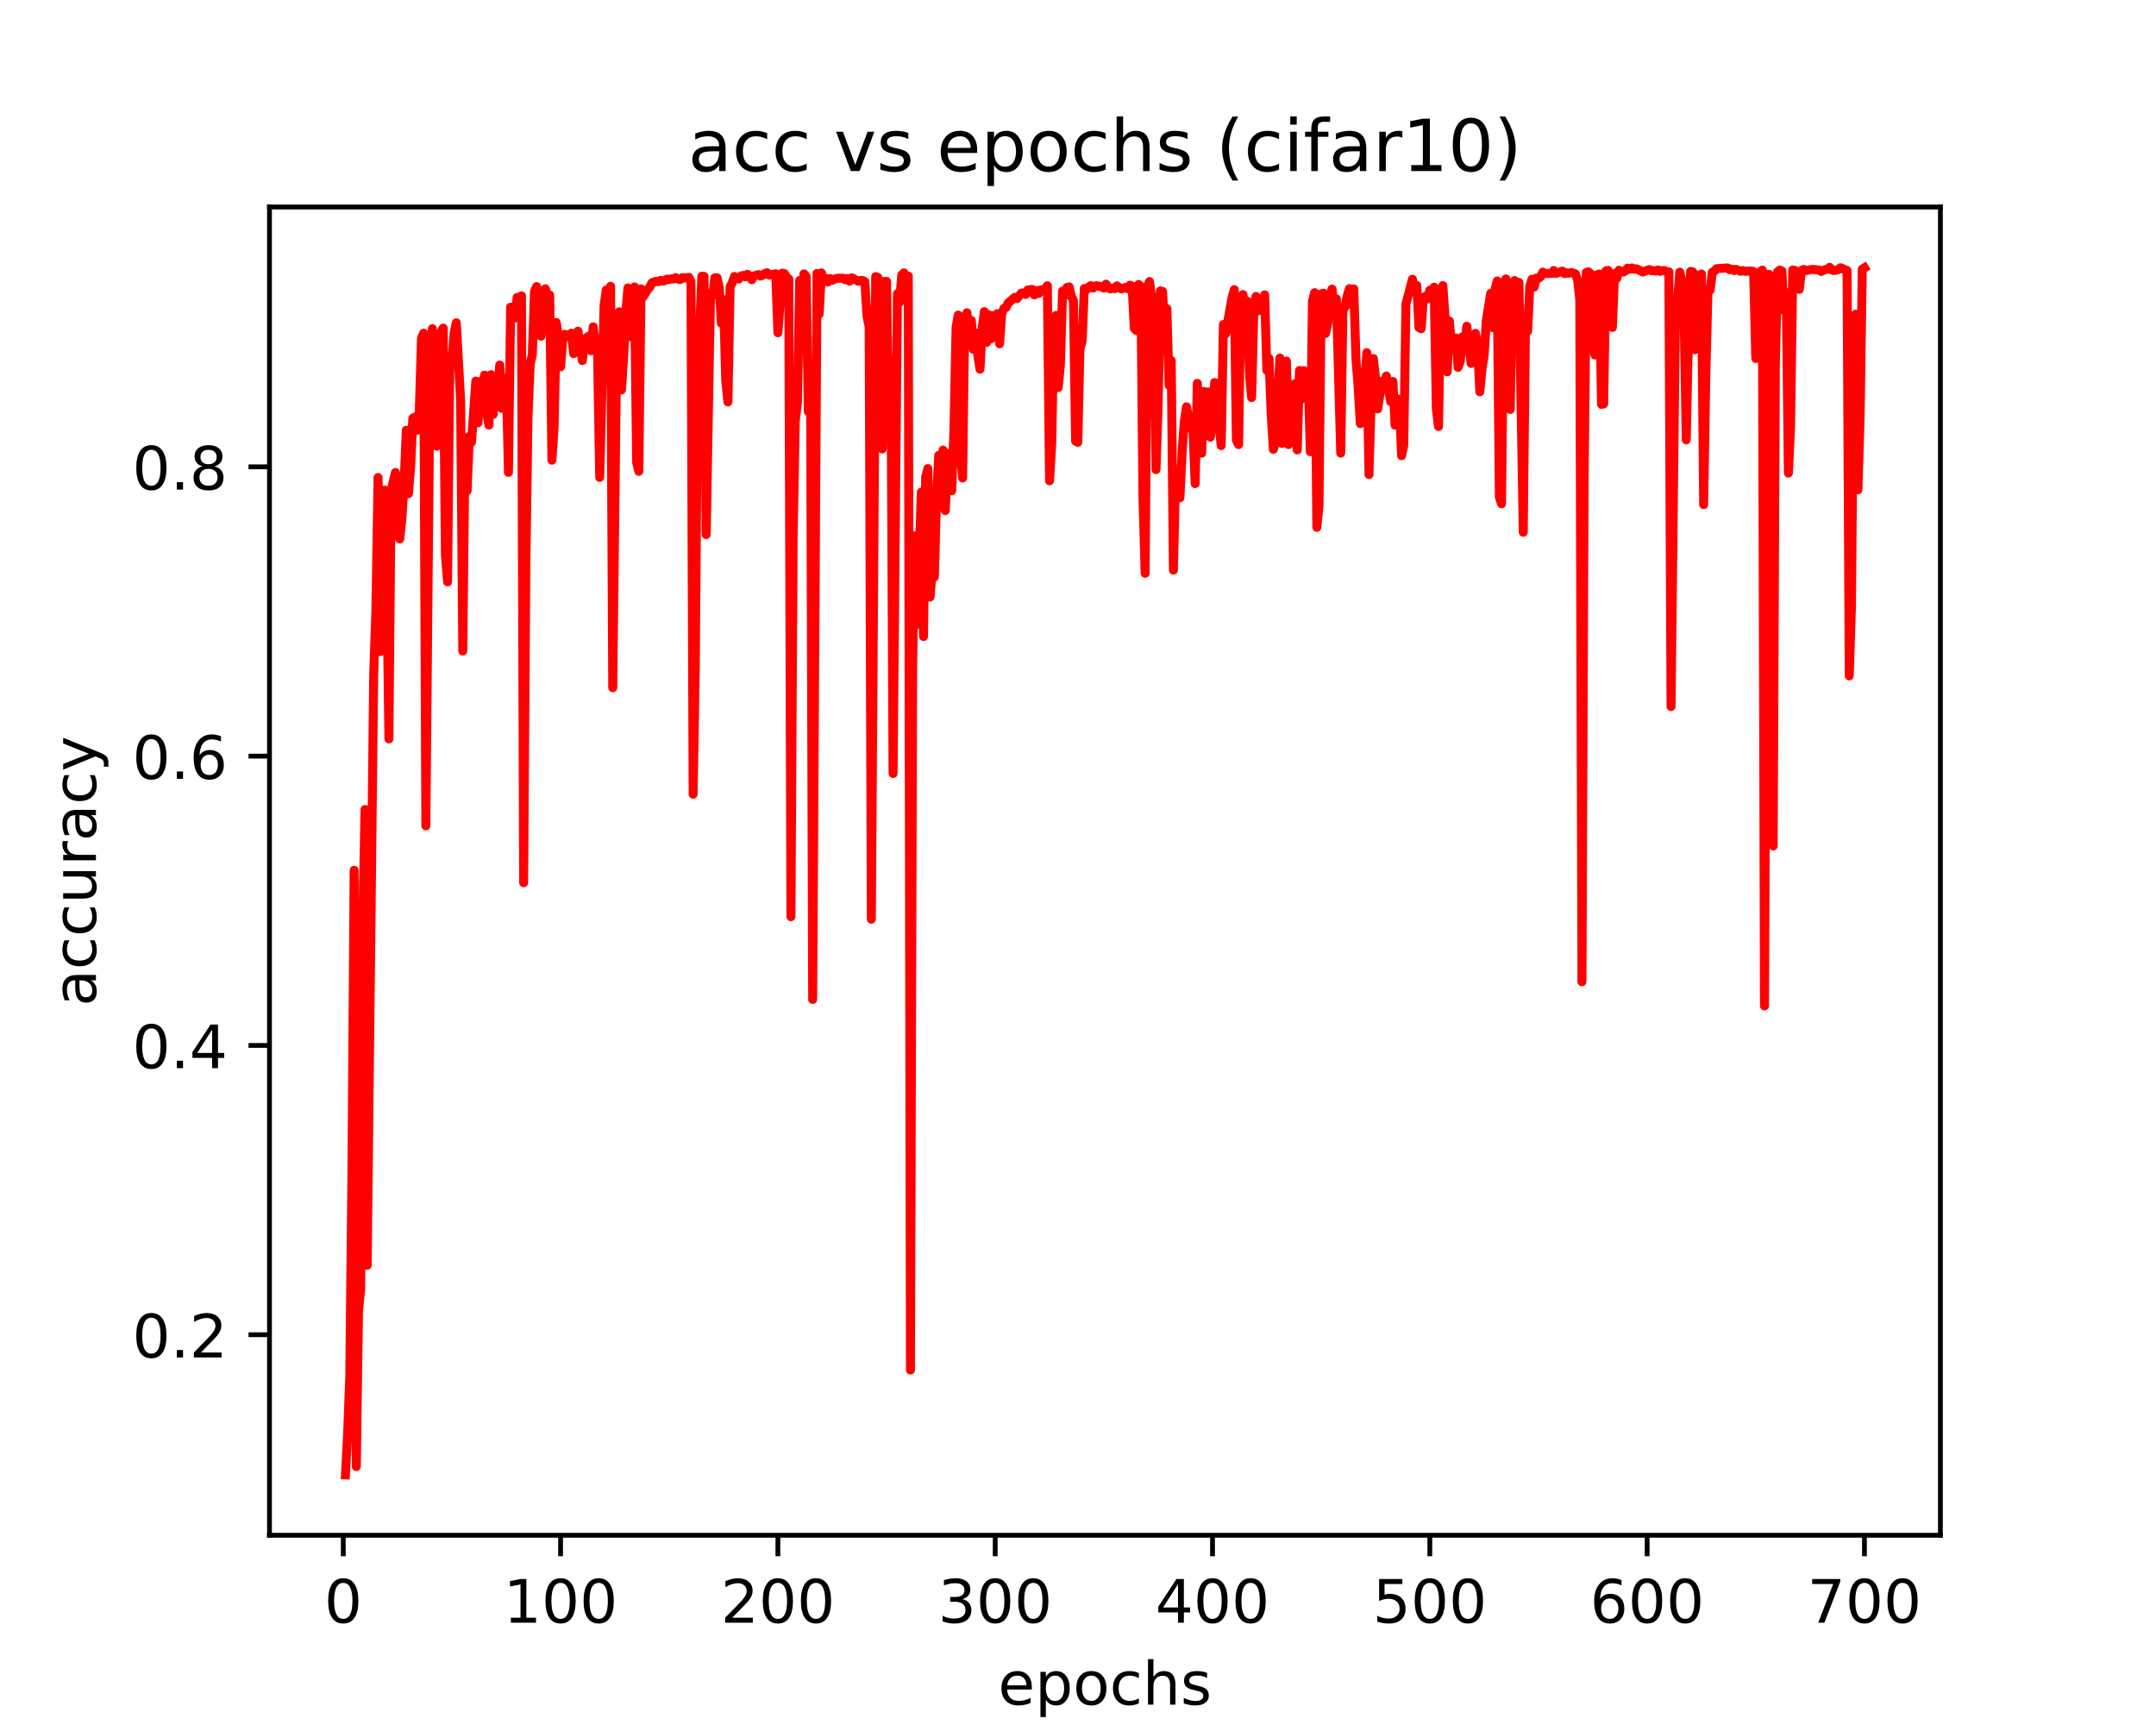 <?xml version="1.0" encoding="utf-8" standalone="no"?>
<!DOCTYPE svg PUBLIC "-//W3C//DTD SVG 1.1//EN"
  "http://www.w3.org/Graphics/SVG/1.1/DTD/svg11.dtd">
<!-- Created with matplotlib (https://matplotlib.org/) -->
<svg height="288pt" version="1.1" viewBox="0 0 360 288" width="360pt" xmlns="http://www.w3.org/2000/svg" xmlns:xlink="http://www.w3.org/1999/xlink">
 <defs>
  <style type="text/css">*{stroke-linecap:butt;stroke-linejoin:round;}</style>
 </defs>
 <g id="figure_1">
  <g id="patch_1">
   <path d="M 0 288 
L 360 288 
L 360 0 
L 0 0 
z
" style="fill:#ffffff;"/>
  </g>
  <g id="axes_1">
   <g id="patch_2">
    <path d="M 45 256.32 
L 324 256.32 
L 324 34.56 
L 45 34.56 
z
" style="fill:#ffffff;"/>
   </g>
   <g id="matplotlib.axis_1">
    <g id="xtick_1">
     <g id="line2d_1">
      <defs>
       <path d="M 0 0 
L 0 3.5 
" id="m16863809b0" style="stroke:#000000;stroke-width:0.8;"/>
      </defs>
      <g>
       <use style="stroke:#000000;stroke-width:0.8;" x="57.319" xlink:href="#m16863809b0" y="256.32"/>
      </g>
     </g>
     <g id="text_1">
      <!-- 0 -->
      <g transform="translate(54.138 270.918)scale(0.1 -0.1)">
       <defs>
        <path d="M 31.781 66.406 
Q 24.172 66.406 20.328 58.906 
Q 16.5 51.422 16.5 36.375 
Q 16.5 21.391 20.328 13.891 
Q 24.172 6.391 31.781 6.391 
Q 39.453 6.391 43.281 13.891 
Q 47.125 21.391 47.125 36.375 
Q 47.125 51.422 43.281 58.906 
Q 39.453 66.406 31.781 66.406 
z
M 31.781 74.219 
Q 44.047 74.219 50.516 64.516 
Q 56.984 54.828 56.984 36.375 
Q 56.984 17.969 50.516 8.266 
Q 44.047 -1.422 31.781 -1.422 
Q 19.531 -1.422 13.062 8.266 
Q 6.594 17.969 6.594 36.375 
Q 6.594 54.828 13.062 64.516 
Q 19.531 74.219 31.781 74.219 
z
" id="DejaVuSans-48"/>
       </defs>
       <use xlink:href="#DejaVuSans-48"/>
      </g>
     </g>
    </g>
    <g id="xtick_2">
     <g id="line2d_2">
      <g>
       <use style="stroke:#000000;stroke-width:0.8;" x="93.605" xlink:href="#m16863809b0" y="256.32"/>
      </g>
     </g>
     <g id="text_2">
      <!-- 100 -->
      <g transform="translate(84.061 270.918)scale(0.1 -0.1)">
       <defs>
        <path d="M 12.406 8.297 
L 28.516 8.297 
L 28.516 63.922 
L 10.984 60.406 
L 10.984 69.391 
L 28.422 72.906 
L 38.281 72.906 
L 38.281 8.297 
L 54.391 8.297 
L 54.391 0 
L 12.406 0 
z
" id="DejaVuSans-49"/>
       </defs>
       <use xlink:href="#DejaVuSans-49"/>
       <use x="63.623" xlink:href="#DejaVuSans-48"/>
       <use x="127.246" xlink:href="#DejaVuSans-48"/>
      </g>
     </g>
    </g>
    <g id="xtick_3">
     <g id="line2d_3">
      <g>
       <use style="stroke:#000000;stroke-width:0.8;" x="129.89" xlink:href="#m16863809b0" y="256.32"/>
      </g>
     </g>
     <g id="text_3">
      <!-- 200 -->
      <g transform="translate(120.346 270.918)scale(0.1 -0.1)">
       <defs>
        <path d="M 19.188 8.297 
L 53.609 8.297 
L 53.609 0 
L 7.328 0 
L 7.328 8.297 
Q 12.938 14.109 22.625 23.891 
Q 32.328 33.688 34.812 36.531 
Q 39.547 41.844 41.422 45.531 
Q 43.312 49.219 43.312 52.781 
Q 43.312 58.594 39.234 62.25 
Q 35.156 65.922 28.609 65.922 
Q 23.969 65.922 18.812 64.312 
Q 13.672 62.703 7.812 59.422 
L 7.812 69.391 
Q 13.766 71.781 18.938 73 
Q 24.125 74.219 28.422 74.219 
Q 39.75 74.219 46.484 68.547 
Q 53.219 62.891 53.219 53.422 
Q 53.219 48.922 51.531 44.891 
Q 49.859 40.875 45.406 35.406 
Q 44.188 33.984 37.641 27.219 
Q 31.109 20.453 19.188 8.297 
z
" id="DejaVuSans-50"/>
       </defs>
       <use xlink:href="#DejaVuSans-50"/>
       <use x="63.623" xlink:href="#DejaVuSans-48"/>
       <use x="127.246" xlink:href="#DejaVuSans-48"/>
      </g>
     </g>
    </g>
    <g id="xtick_4">
     <g id="line2d_4">
      <g>
       <use style="stroke:#000000;stroke-width:0.8;" x="166.176" xlink:href="#m16863809b0" y="256.32"/>
      </g>
     </g>
     <g id="text_4">
      <!-- 300 -->
      <g transform="translate(156.632 270.918)scale(0.1 -0.1)">
       <defs>
        <path d="M 40.578 39.312 
Q 47.656 37.797 51.625 33 
Q 55.609 28.219 55.609 21.188 
Q 55.609 10.406 48.188 4.484 
Q 40.766 -1.422 27.094 -1.422 
Q 22.516 -1.422 17.656 -0.516 
Q 12.797 0.391 7.625 2.203 
L 7.625 11.719 
Q 11.719 9.328 16.594 8.109 
Q 21.484 6.891 26.812 6.891 
Q 36.078 6.891 40.938 10.547 
Q 45.797 14.203 45.797 21.188 
Q 45.797 27.641 41.281 31.266 
Q 36.766 34.906 28.719 34.906 
L 20.219 34.906 
L 20.219 43.016 
L 29.109 43.016 
Q 36.375 43.016 40.234 45.922 
Q 44.094 48.828 44.094 54.297 
Q 44.094 59.906 40.109 62.906 
Q 36.141 65.922 28.719 65.922 
Q 24.656 65.922 20.016 65.031 
Q 15.375 64.156 9.812 62.312 
L 9.812 71.094 
Q 15.438 72.656 20.344 73.438 
Q 25.25 74.219 29.594 74.219 
Q 40.828 74.219 47.359 69.109 
Q 53.906 64.016 53.906 55.328 
Q 53.906 49.266 50.438 45.094 
Q 46.969 40.922 40.578 39.312 
z
" id="DejaVuSans-51"/>
       </defs>
       <use xlink:href="#DejaVuSans-51"/>
       <use x="63.623" xlink:href="#DejaVuSans-48"/>
       <use x="127.246" xlink:href="#DejaVuSans-48"/>
      </g>
     </g>
    </g>
    <g id="xtick_5">
     <g id="line2d_5">
      <g>
       <use style="stroke:#000000;stroke-width:0.8;" x="202.461" xlink:href="#m16863809b0" y="256.32"/>
      </g>
     </g>
     <g id="text_5">
      <!-- 400 -->
      <g transform="translate(192.918 270.918)scale(0.1 -0.1)">
       <defs>
        <path d="M 37.797 64.312 
L 12.891 25.391 
L 37.797 25.391 
z
M 35.203 72.906 
L 47.609 72.906 
L 47.609 25.391 
L 58.016 25.391 
L 58.016 17.188 
L 47.609 17.188 
L 47.609 0 
L 37.797 0 
L 37.797 17.188 
L 4.891 17.188 
L 4.891 26.703 
z
" id="DejaVuSans-52"/>
       </defs>
       <use xlink:href="#DejaVuSans-52"/>
       <use x="63.623" xlink:href="#DejaVuSans-48"/>
       <use x="127.246" xlink:href="#DejaVuSans-48"/>
      </g>
     </g>
    </g>
    <g id="xtick_6">
     <g id="line2d_6">
      <g>
       <use style="stroke:#000000;stroke-width:0.8;" x="238.747" xlink:href="#m16863809b0" y="256.32"/>
      </g>
     </g>
     <g id="text_6">
      <!-- 500 -->
      <g transform="translate(229.203 270.918)scale(0.1 -0.1)">
       <defs>
        <path d="M 10.797 72.906 
L 49.516 72.906 
L 49.516 64.594 
L 19.828 64.594 
L 19.828 46.734 
Q 21.969 47.469 24.109 47.828 
Q 26.266 48.188 28.422 48.188 
Q 40.625 48.188 47.75 41.5 
Q 54.891 34.812 54.891 23.391 
Q 54.891 11.625 47.562 5.094 
Q 40.234 -1.422 26.906 -1.422 
Q 22.312 -1.422 17.547 -0.641 
Q 12.797 0.141 7.719 1.703 
L 7.719 11.625 
Q 12.109 9.234 16.797 8.062 
Q 21.484 6.891 26.703 6.891 
Q 35.156 6.891 40.078 11.328 
Q 45.016 15.766 45.016 23.391 
Q 45.016 31 40.078 35.438 
Q 35.156 39.891 26.703 39.891 
Q 22.75 39.891 18.812 39.016 
Q 14.891 38.141 10.797 36.281 
z
" id="DejaVuSans-53"/>
       </defs>
       <use xlink:href="#DejaVuSans-53"/>
       <use x="63.623" xlink:href="#DejaVuSans-48"/>
       <use x="127.246" xlink:href="#DejaVuSans-48"/>
      </g>
     </g>
    </g>
    <g id="xtick_7">
     <g id="line2d_7">
      <g>
       <use style="stroke:#000000;stroke-width:0.8;" x="275.033" xlink:href="#m16863809b0" y="256.32"/>
      </g>
     </g>
     <g id="text_7">
      <!-- 600 -->
      <g transform="translate(265.489 270.918)scale(0.1 -0.1)">
       <defs>
        <path d="M 33.016 40.375 
Q 26.375 40.375 22.484 35.828 
Q 18.609 31.297 18.609 23.391 
Q 18.609 15.531 22.484 10.953 
Q 26.375 6.391 33.016 6.391 
Q 39.656 6.391 43.531 10.953 
Q 47.406 15.531 47.406 23.391 
Q 47.406 31.297 43.531 35.828 
Q 39.656 40.375 33.016 40.375 
z
M 52.594 71.297 
L 52.594 62.312 
Q 48.875 64.062 45.094 64.984 
Q 41.312 65.922 37.594 65.922 
Q 27.828 65.922 22.672 59.328 
Q 17.531 52.734 16.797 39.406 
Q 19.672 43.656 24.016 45.922 
Q 28.375 48.188 33.594 48.188 
Q 44.578 48.188 50.953 41.516 
Q 57.328 34.859 57.328 23.391 
Q 57.328 12.156 50.688 5.359 
Q 44.047 -1.422 33.016 -1.422 
Q 20.359 -1.422 13.672 8.266 
Q 6.984 17.969 6.984 36.375 
Q 6.984 53.656 15.188 63.938 
Q 23.391 74.219 37.203 74.219 
Q 40.922 74.219 44.703 73.484 
Q 48.484 72.75 52.594 71.297 
z
" id="DejaVuSans-54"/>
       </defs>
       <use xlink:href="#DejaVuSans-54"/>
       <use x="63.623" xlink:href="#DejaVuSans-48"/>
       <use x="127.246" xlink:href="#DejaVuSans-48"/>
      </g>
     </g>
    </g>
    <g id="xtick_8">
     <g id="line2d_8">
      <g>
       <use style="stroke:#000000;stroke-width:0.8;" x="311.318" xlink:href="#m16863809b0" y="256.32"/>
      </g>
     </g>
     <g id="text_8">
      <!-- 700 -->
      <g transform="translate(301.774 270.918)scale(0.1 -0.1)">
       <defs>
        <path d="M 8.203 72.906 
L 55.078 72.906 
L 55.078 68.703 
L 28.609 0 
L 18.312 0 
L 43.219 64.594 
L 8.203 64.594 
z
" id="DejaVuSans-55"/>
       </defs>
       <use xlink:href="#DejaVuSans-55"/>
       <use x="63.623" xlink:href="#DejaVuSans-48"/>
       <use x="127.246" xlink:href="#DejaVuSans-48"/>
      </g>
     </g>
    </g>
    <g id="text_9">
     <!-- epochs -->
     <g transform="translate(166.667 284.597)scale(0.1 -0.1)">
      <defs>
       <path d="M 56.203 29.594 
L 56.203 25.203 
L 14.891 25.203 
Q 15.484 15.922 20.484 11.062 
Q 25.484 6.203 34.422 6.203 
Q 39.594 6.203 44.453 7.469 
Q 49.312 8.734 54.109 11.281 
L 54.109 2.781 
Q 49.266 0.734 44.188 -0.344 
Q 39.109 -1.422 33.891 -1.422 
Q 20.797 -1.422 13.156 6.188 
Q 5.516 13.812 5.516 26.812 
Q 5.516 40.234 12.766 48.109 
Q 20.016 56 32.328 56 
Q 43.359 56 49.781 48.891 
Q 56.203 41.797 56.203 29.594 
z
M 47.219 32.234 
Q 47.125 39.594 43.094 43.984 
Q 39.062 48.391 32.422 48.391 
Q 24.906 48.391 20.391 44.141 
Q 15.875 39.891 15.188 32.172 
z
" id="DejaVuSans-101"/>
       <path d="M 18.109 8.203 
L 18.109 -20.797 
L 9.078 -20.797 
L 9.078 54.688 
L 18.109 54.688 
L 18.109 46.391 
Q 20.953 51.266 25.266 53.625 
Q 29.594 56 35.594 56 
Q 45.562 56 51.781 48.094 
Q 58.016 40.188 58.016 27.297 
Q 58.016 14.406 51.781 6.484 
Q 45.562 -1.422 35.594 -1.422 
Q 29.594 -1.422 25.266 0.953 
Q 20.953 3.328 18.109 8.203 
z
M 48.688 27.297 
Q 48.688 37.203 44.609 42.844 
Q 40.531 48.484 33.406 48.484 
Q 26.266 48.484 22.188 42.844 
Q 18.109 37.203 18.109 27.297 
Q 18.109 17.391 22.188 11.75 
Q 26.266 6.109 33.406 6.109 
Q 40.531 6.109 44.609 11.75 
Q 48.688 17.391 48.688 27.297 
z
" id="DejaVuSans-112"/>
       <path d="M 30.609 48.391 
Q 23.391 48.391 19.188 42.75 
Q 14.984 37.109 14.984 27.297 
Q 14.984 17.484 19.156 11.844 
Q 23.344 6.203 30.609 6.203 
Q 37.797 6.203 41.984 11.859 
Q 46.188 17.531 46.188 27.297 
Q 46.188 37.016 41.984 42.703 
Q 37.797 48.391 30.609 48.391 
z
M 30.609 56 
Q 42.328 56 49.016 48.375 
Q 55.719 40.766 55.719 27.297 
Q 55.719 13.875 49.016 6.219 
Q 42.328 -1.422 30.609 -1.422 
Q 18.844 -1.422 12.172 6.219 
Q 5.516 13.875 5.516 27.297 
Q 5.516 40.766 12.172 48.375 
Q 18.844 56 30.609 56 
z
" id="DejaVuSans-111"/>
       <path d="M 48.781 52.594 
L 48.781 44.188 
Q 44.969 46.297 41.141 47.344 
Q 37.312 48.391 33.406 48.391 
Q 24.656 48.391 19.812 42.844 
Q 14.984 37.312 14.984 27.297 
Q 14.984 17.281 19.812 11.734 
Q 24.656 6.203 33.406 6.203 
Q 37.312 6.203 41.141 7.25 
Q 44.969 8.297 48.781 10.406 
L 48.781 2.094 
Q 45.016 0.344 40.984 -0.531 
Q 36.969 -1.422 32.422 -1.422 
Q 20.062 -1.422 12.781 6.344 
Q 5.516 14.109 5.516 27.297 
Q 5.516 40.672 12.859 48.328 
Q 20.219 56 33.016 56 
Q 37.156 56 41.109 55.141 
Q 45.062 54.297 48.781 52.594 
z
" id="DejaVuSans-99"/>
       <path d="M 54.891 33.016 
L 54.891 0 
L 45.906 0 
L 45.906 32.719 
Q 45.906 40.484 42.875 44.328 
Q 39.844 48.188 33.797 48.188 
Q 26.516 48.188 22.312 43.547 
Q 18.109 38.922 18.109 30.906 
L 18.109 0 
L 9.078 0 
L 9.078 75.984 
L 18.109 75.984 
L 18.109 46.188 
Q 21.344 51.125 25.703 53.562 
Q 30.078 56 35.797 56 
Q 45.219 56 50.047 50.172 
Q 54.891 44.344 54.891 33.016 
z
" id="DejaVuSans-104"/>
       <path d="M 44.281 53.078 
L 44.281 44.578 
Q 40.484 46.531 36.375 47.5 
Q 32.281 48.484 27.875 48.484 
Q 21.188 48.484 17.844 46.438 
Q 14.5 44.391 14.5 40.281 
Q 14.5 37.156 16.891 35.375 
Q 19.281 33.594 26.516 31.984 
L 29.594 31.297 
Q 39.156 29.25 43.188 25.516 
Q 47.219 21.781 47.219 15.094 
Q 47.219 7.469 41.188 3.016 
Q 35.156 -1.422 24.609 -1.422 
Q 20.219 -1.422 15.453 -0.562 
Q 10.688 0.297 5.422 2 
L 5.422 11.281 
Q 10.406 8.688 15.234 7.391 
Q 20.062 6.109 24.812 6.109 
Q 31.156 6.109 34.562 8.281 
Q 37.984 10.453 37.984 14.406 
Q 37.984 18.062 35.516 20.016 
Q 33.062 21.969 24.703 23.781 
L 21.578 24.516 
Q 13.234 26.266 9.516 29.906 
Q 5.812 33.547 5.812 39.891 
Q 5.812 47.609 11.281 51.797 
Q 16.75 56 26.812 56 
Q 31.781 56 36.172 55.266 
Q 40.578 54.547 44.281 53.078 
z
" id="DejaVuSans-115"/>
      </defs>
      <use xlink:href="#DejaVuSans-101"/>
      <use x="61.523" xlink:href="#DejaVuSans-112"/>
      <use x="125" xlink:href="#DejaVuSans-111"/>
      <use x="186.182" xlink:href="#DejaVuSans-99"/>
      <use x="241.162" xlink:href="#DejaVuSans-104"/>
      <use x="304.541" xlink:href="#DejaVuSans-115"/>
     </g>
    </g>
   </g>
   <g id="matplotlib.axis_2">
    <g id="ytick_1">
     <g id="line2d_9">
      <defs>
       <path d="M 0 0 
L -3.5 0 
" id="mab7885b79d" style="stroke:#000000;stroke-width:0.8;"/>
      </defs>
      <g>
       <use style="stroke:#000000;stroke-width:0.8;" x="45" xlink:href="#mab7885b79d" y="222.839"/>
      </g>
     </g>
     <g id="text_10">
      <!-- 0.2 -->
      <g transform="translate(22.097 226.638)scale(0.1 -0.1)">
       <defs>
        <path d="M 10.688 12.406 
L 21 12.406 
L 21 0 
L 10.688 0 
z
" id="DejaVuSans-46"/>
       </defs>
       <use xlink:href="#DejaVuSans-48"/>
       <use x="63.623" xlink:href="#DejaVuSans-46"/>
       <use x="95.41" xlink:href="#DejaVuSans-50"/>
      </g>
     </g>
    </g>
    <g id="ytick_2">
     <g id="line2d_10">
      <g>
       <use style="stroke:#000000;stroke-width:0.8;" x="45" xlink:href="#mab7885b79d" y="174.54"/>
      </g>
     </g>
     <g id="text_11">
      <!-- 0.4 -->
      <g transform="translate(22.097 178.339)scale(0.1 -0.1)">
       <use xlink:href="#DejaVuSans-48"/>
       <use x="63.623" xlink:href="#DejaVuSans-46"/>
       <use x="95.41" xlink:href="#DejaVuSans-52"/>
      </g>
     </g>
    </g>
    <g id="ytick_3">
     <g id="line2d_11">
      <g>
       <use style="stroke:#000000;stroke-width:0.8;" x="45" xlink:href="#mab7885b79d" y="126.241"/>
      </g>
     </g>
     <g id="text_12">
      <!-- 0.6 -->
      <g transform="translate(22.097 130.04)scale(0.1 -0.1)">
       <use xlink:href="#DejaVuSans-48"/>
       <use x="63.623" xlink:href="#DejaVuSans-46"/>
       <use x="95.41" xlink:href="#DejaVuSans-54"/>
      </g>
     </g>
    </g>
    <g id="ytick_4">
     <g id="line2d_12">
      <g>
       <use style="stroke:#000000;stroke-width:0.8;" x="45" xlink:href="#mab7885b79d" y="77.942"/>
      </g>
     </g>
     <g id="text_13">
      <!-- 0.8 -->
      <g transform="translate(22.097 81.741)scale(0.1 -0.1)">
       <defs>
        <path d="M 31.781 34.625 
Q 24.75 34.625 20.719 30.859 
Q 16.703 27.094 16.703 20.516 
Q 16.703 13.922 20.719 10.156 
Q 24.75 6.391 31.781 6.391 
Q 38.812 6.391 42.859 10.172 
Q 46.922 13.969 46.922 20.516 
Q 46.922 27.094 42.891 30.859 
Q 38.875 34.625 31.781 34.625 
z
M 21.922 38.812 
Q 15.578 40.375 12.031 44.719 
Q 8.5 49.078 8.5 55.328 
Q 8.5 64.062 14.719 69.141 
Q 20.953 74.219 31.781 74.219 
Q 42.672 74.219 48.875 69.141 
Q 55.078 64.062 55.078 55.328 
Q 55.078 49.078 51.531 44.719 
Q 48 40.375 41.703 38.812 
Q 48.828 37.156 52.797 32.312 
Q 56.781 27.484 56.781 20.516 
Q 56.781 9.906 50.312 4.234 
Q 43.844 -1.422 31.781 -1.422 
Q 19.734 -1.422 13.25 4.234 
Q 6.781 9.906 6.781 20.516 
Q 6.781 27.484 10.781 32.312 
Q 14.797 37.156 21.922 38.812 
z
M 18.312 54.391 
Q 18.312 48.734 21.844 45.562 
Q 25.391 42.391 31.781 42.391 
Q 38.141 42.391 41.719 45.562 
Q 45.312 48.734 45.312 54.391 
Q 45.312 60.062 41.719 63.234 
Q 38.141 66.406 31.781 66.406 
Q 25.391 66.406 21.844 63.234 
Q 18.312 60.062 18.312 54.391 
z
" id="DejaVuSans-56"/>
       </defs>
       <use xlink:href="#DejaVuSans-48"/>
       <use x="63.623" xlink:href="#DejaVuSans-46"/>
       <use x="95.41" xlink:href="#DejaVuSans-56"/>
      </g>
     </g>
    </g>
    <g id="text_14">
     <!-- accuracy -->
     <g transform="translate(16.017 167.999)rotate(-90)scale(0.1 -0.1)">
      <defs>
       <path d="M 34.281 27.484 
Q 23.391 27.484 19.188 25 
Q 14.984 22.516 14.984 16.5 
Q 14.984 11.719 18.141 8.906 
Q 21.297 6.109 26.703 6.109 
Q 34.188 6.109 38.703 11.406 
Q 43.219 16.703 43.219 25.484 
L 43.219 27.484 
z
M 52.203 31.203 
L 52.203 0 
L 43.219 0 
L 43.219 8.297 
Q 40.141 3.328 35.547 0.953 
Q 30.953 -1.422 24.312 -1.422 
Q 15.922 -1.422 10.953 3.297 
Q 6 8.016 6 15.922 
Q 6 25.141 12.172 29.828 
Q 18.359 34.516 30.609 34.516 
L 43.219 34.516 
L 43.219 35.406 
Q 43.219 41.609 39.141 45 
Q 35.062 48.391 27.688 48.391 
Q 23 48.391 18.547 47.266 
Q 14.109 46.141 10.016 43.891 
L 10.016 52.203 
Q 14.938 54.109 19.578 55.047 
Q 24.219 56 28.609 56 
Q 40.484 56 46.344 49.844 
Q 52.203 43.703 52.203 31.203 
z
" id="DejaVuSans-97"/>
       <path d="M 8.5 21.578 
L 8.5 54.688 
L 17.484 54.688 
L 17.484 21.922 
Q 17.484 14.156 20.5 10.266 
Q 23.531 6.391 29.594 6.391 
Q 36.859 6.391 41.078 11.031 
Q 45.312 15.672 45.312 23.688 
L 45.312 54.688 
L 54.297 54.688 
L 54.297 0 
L 45.312 0 
L 45.312 8.406 
Q 42.047 3.422 37.719 1 
Q 33.406 -1.422 27.688 -1.422 
Q 18.266 -1.422 13.375 4.438 
Q 8.5 10.297 8.5 21.578 
z
M 31.109 56 
z
" id="DejaVuSans-117"/>
       <path d="M 41.109 46.297 
Q 39.594 47.172 37.812 47.578 
Q 36.031 48 33.891 48 
Q 26.266 48 22.188 43.047 
Q 18.109 38.094 18.109 28.812 
L 18.109 0 
L 9.078 0 
L 9.078 54.688 
L 18.109 54.688 
L 18.109 46.188 
Q 20.953 51.172 25.484 53.578 
Q 30.031 56 36.531 56 
Q 37.453 56 38.578 55.875 
Q 39.703 55.766 41.062 55.516 
z
" id="DejaVuSans-114"/>
       <path d="M 32.172 -5.078 
Q 28.375 -14.844 24.75 -17.812 
Q 21.141 -20.797 15.094 -20.797 
L 7.906 -20.797 
L 7.906 -13.281 
L 13.188 -13.281 
Q 16.891 -13.281 18.938 -11.516 
Q 21 -9.766 23.484 -3.219 
L 25.094 0.875 
L 2.984 54.688 
L 12.5 54.688 
L 29.594 11.922 
L 46.688 54.688 
L 56.203 54.688 
z
" id="DejaVuSans-121"/>
      </defs>
      <use xlink:href="#DejaVuSans-97"/>
      <use x="61.279" xlink:href="#DejaVuSans-99"/>
      <use x="116.26" xlink:href="#DejaVuSans-99"/>
      <use x="171.24" xlink:href="#DejaVuSans-117"/>
      <use x="234.619" xlink:href="#DejaVuSans-114"/>
      <use x="275.732" xlink:href="#DejaVuSans-97"/>
      <use x="337.012" xlink:href="#DejaVuSans-99"/>
      <use x="391.992" xlink:href="#DejaVuSans-121"/>
     </g>
    </g>
   </g>
   <g id="line2d_13">
    <path clip-path="url(#p68b123211b)" d="M 57.682 246.24 
L 58.045 239.333 
L 58.408 229.746 
L 58.77 194.898 
L 59.133 145.295 
L 59.496 244.839 
L 59.859 218.879 
L 60.222 215.353 
L 60.585 153.772 
L 60.948 135.152 
L 61.31 211.247 
L 62.399 112.476 
L 62.762 102.043 
L 63.125 79.729 
L 63.488 108.781 
L 63.85 87.699 
L 64.213 81.83 
L 64.576 95.885 
L 64.939 123.367 
L 65.302 81.927 
L 66.028 78.884 
L 66.39 89.534 
L 66.753 89.969 
L 67.116 86.467 
L 67.479 80.599 
L 67.842 71.832 
L 68.205 82.41 
L 68.567 77.966 
L 68.93 69.828 
L 69.293 69.635 
L 69.656 71.832 
L 70.019 68.355 
L 70.382 56.449 
L 70.745 55.628 
L 71.107 137.881 
L 71.833 58.429 
L 72.196 54.879 
L 72.559 67.896 
L 72.922 74.489 
L 73.285 69.079 
L 73.647 55.338 
L 74.01 54.783 
L 74.373 92.649 
L 74.736 97.141 
L 75.099 61.086 
L 75.462 60.313 
L 75.825 55.604 
L 76.187 53.889 
L 76.913 66.833 
L 77.276 108.684 
L 77.639 74.827 
L 78.002 81.903 
L 78.365 72.847 
L 78.727 73.813 
L 79.453 63.622 
L 79.816 70.577 
L 80.179 63.67 
L 80.542 66.423 
L 80.905 62.631 
L 81.267 68.862 
L 81.63 70.963 
L 81.993 62.559 
L 82.356 69.176 
L 82.719 63.042 
L 83.082 65.384 
L 83.445 60.941 
L 83.807 68.186 
L 84.17 64.781 
L 84.533 63.114 
L 84.896 78.86 
L 85.259 51.281 
L 85.622 52.006 
L 85.985 53.092 
L 86.347 49.663 
L 86.71 53.068 
L 87.073 49.397 
L 87.436 147.372 
L 87.799 94.774 
L 88.162 69.586 
L 88.525 60.724 
L 88.887 59.202 
L 89.25 48.649 
L 89.613 47.852 
L 89.976 54.01 
L 90.339 56.135 
L 90.702 49.373 
L 91.065 48.214 
L 91.427 49.373 
L 91.79 49.277 
L 92.153 76.831 
L 92.516 71.373 
L 92.879 53.841 
L 93.242 56.111 
L 93.605 61.231 
L 93.967 56.425 
L 94.33 55.821 
L 94.693 55.942 
L 95.056 56.304 
L 95.419 55.628 
L 95.782 59.033 
L 96.145 56.159 
L 96.507 55.29 
L 97.233 60.192 
L 97.596 56.98 
L 97.959 56.377 
L 98.322 56.111 
L 98.685 58.55 
L 99.047 54.565 
L 99.41 57.584 
L 99.773 58.526 
L 100.136 79.705 
L 100.862 51.064 
L 101.225 48.407 
L 101.587 50.436 
L 101.95 47.804 
L 102.313 114.818 
L 103.039 52.682 
L 103.402 52.054 
L 103.765 65.095 
L 104.127 59.733 
L 104.49 52.32 
L 104.853 48.069 
L 105.216 56.208 
L 105.579 48.48 
L 105.942 47.9 
L 106.305 77.218 
L 106.667 78.691 
L 107.03 48.238 
L 107.393 49.542 
L 108.119 48.335 
L 108.482 47.973 
L 108.845 47.224 
L 109.57 46.958 
L 109.933 47.031 
L 110.296 46.813 
L 110.659 46.934 
L 111.022 46.838 
L 111.385 46.596 
L 111.747 46.669 
L 112.11 46.548 
L 112.473 46.572 
L 112.836 46.355 
L 113.199 46.596 
L 113.562 46.669 
L 113.925 46.355 
L 114.287 46.427 
L 115.013 46.306 
L 115.376 47.007 
L 115.739 132.592 
L 116.102 111.051 
L 116.464 63.211 
L 117.19 46.113 
L 117.553 46.137 
L 117.916 89.244 
L 118.642 49.011 
L 119.004 49.325 
L 119.367 46.379 
L 119.73 46.379 
L 120.093 47.948 
L 120.456 53.986 
L 120.819 50.025 
L 121.182 63.549 
L 121.544 67.099 
L 121.907 47.876 
L 122.27 47.2 
L 122.633 46.161 
L 123.359 46.572 
L 123.722 46.089 
L 124.084 45.992 
L 124.447 46.21 
L 124.81 45.799 
L 125.173 46.137 
L 125.536 46.693 
L 125.899 46.065 
L 126.624 45.847 
L 126.987 46.089 
L 127.35 45.944 
L 127.713 45.654 
L 128.076 45.534 
L 128.439 45.92 
L 129.164 45.799 
L 129.527 45.703 
L 129.89 55.556 
L 130.616 45.606 
L 130.979 45.678 
L 131.342 46.306 
L 131.704 46.572 
L 132.067 153.047 
L 132.43 89.848 
L 132.793 70.238 
L 133.156 67.147 
L 133.519 46.838 
L 133.882 49.446 
L 134.244 45.727 
L 134.607 46.161 
L 134.97 68.717 
L 135.333 60.675 
L 135.696 166.861 
L 136.422 45.654 
L 136.784 52.416 
L 137.147 45.558 
L 137.51 46.717 
L 137.873 46.451 
L 138.236 47.079 
L 138.599 46.5 
L 138.962 46.789 
L 139.687 46.475 
L 140.776 46.451 
L 141.139 46.693 
L 141.502 46.5 
L 141.864 46.934 
L 142.227 46.379 
L 143.316 46.958 
L 143.679 46.813 
L 144.042 46.838 
L 144.404 47.031 
L 144.767 52.73 
L 145.13 54.565 
L 145.493 153.458 
L 146.219 46.186 
L 146.582 46.33 
L 146.944 73.909 
L 147.307 74.948 
L 147.67 46.983 
L 148.033 46.983 
L 148.396 70.721 
L 148.759 60.192 
L 149.122 129.139 
L 149.847 49.035 
L 150.21 50.484 
L 150.573 45.896 
L 150.936 45.558 
L 151.299 46.717 
L 151.662 46.089 
L 152.024 228.732 
L 152.387 111.607 
L 152.75 89.461 
L 153.113 104.265 
L 153.839 82.168 
L 154.202 106.27 
L 154.564 79.681 
L 154.927 78.232 
L 155.29 99.677 
L 155.653 95.523 
L 156.016 96.32 
L 156.379 83.038 
L 156.742 76.034 
L 157.104 83.327 
L 157.467 75.141 
L 157.83 85.235 
L 158.193 78.353 
L 158.556 75.696 
L 158.919 81.927 
L 159.282 71.808 
L 159.644 54.614 
L 160.007 52.609 
L 160.37 75.624 
L 160.733 79.802 
L 161.096 53.358 
L 161.459 52.223 
L 161.821 56.111 
L 162.184 53.503 
L 162.547 58.333 
L 162.91 55.58 
L 163.273 59.371 
L 163.636 61.641 
L 163.999 54.831 
L 164.361 52.03 
L 164.724 57.174 
L 165.087 52.537 
L 165.45 56.57 
L 165.813 52.682 
L 166.176 54.928 
L 166.539 52.368 
L 166.901 57.391 
L 167.264 52.368 
L 167.627 51.498 
L 167.99 51.329 
L 168.353 50.581 
L 169.441 49.639 
L 169.804 49.856 
L 170.53 48.939 
L 170.893 48.89 
L 171.256 49.156 
L 171.619 48.407 
L 172.344 48.311 
L 172.707 49.228 
L 173.07 48.504 
L 173.433 48.987 
L 173.796 48.383 
L 174.159 48.407 
L 174.521 48.214 
L 174.884 47.707 
L 175.247 80.261 
L 175.61 74.127 
L 175.973 54.034 
L 176.336 52.658 
L 176.699 64.708 
L 177.061 60.844 
L 177.424 48.601 
L 177.787 49.373 
L 178.15 47.997 
L 178.513 47.9 
L 178.876 49.446 
L 179.239 50.194 
L 179.601 73.644 
L 179.964 73.837 
L 180.327 58.236 
L 180.69 56.956 
L 181.053 48.166 
L 181.416 48.359 
L 181.779 47.924 
L 182.141 47.683 
L 182.504 48.093 
L 182.867 47.755 
L 183.23 47.707 
L 183.593 47.852 
L 183.956 47.852 
L 184.319 48.093 
L 184.681 47.441 
L 185.044 47.997 
L 185.407 48.238 
L 185.77 48.093 
L 186.133 48.19 
L 186.496 47.731 
L 187.221 48.238 
L 187.947 47.997 
L 188.31 48.19 
L 188.673 47.61 
L 189.036 47.779 
L 189.399 54.831 
L 189.761 55.193 
L 190.124 47.49 
L 190.487 47.852 
L 190.85 83.231 
L 191.213 95.716 
L 191.576 47.828 
L 191.939 47.007 
L 192.301 49.663 
L 192.664 49.953 
L 193.027 78.401 
L 193.39 67.123 
L 193.753 48.576 
L 194.116 48.649 
L 194.479 55.121 
L 194.841 51.547 
L 195.204 64.298 
L 195.567 60.192 
L 195.93 95.185 
L 196.293 79.512 
L 197.019 83.11 
L 197.381 75.479 
L 197.744 70.432 
L 198.107 67.92 
L 198.833 71.567 
L 199.196 71.736 
L 199.559 80.743 
L 199.921 64.008 
L 200.647 75.672 
L 201.01 65.36 
L 201.373 69.176 
L 201.736 65.433 
L 202.099 72.992 
L 202.461 69.683 
L 202.824 63.863 
L 203.187 65.602 
L 203.55 70.963 
L 203.913 74.392 
L 204.276 54.179 
L 204.639 55.749 
L 205.727 49.663 
L 206.09 48.359 
L 206.453 73.499 
L 206.816 74.223 
L 207.179 50.025 
L 207.541 49.18 
L 207.904 52.126 
L 208.267 50.267 
L 208.63 62.511 
L 208.993 66.375 
L 209.356 51.74 
L 209.718 49.494 
L 210.081 51.909 
L 210.444 50.219 
L 210.807 51.185 
L 211.17 49.228 
L 211.533 61.834 
L 211.896 59.854 
L 212.258 69.272 
L 212.621 75.02 
L 212.984 73.571 
L 213.71 59.782 
L 214.073 74.03 
L 214.436 64.66 
L 214.798 60.289 
L 215.161 74.223 
L 215.524 65.916 
L 215.887 67.075 
L 216.25 64.056 
L 216.613 75.117 
L 216.976 61.859 
L 217.338 66.616 
L 217.701 61.883 
L 218.064 65.988 
L 218.427 62.969 
L 218.79 75.406 
L 219.153 50.267 
L 219.516 48.866 
L 219.878 88.037 
L 220.241 84.463 
L 220.604 49.084 
L 220.967 48.939 
L 221.33 55.676 
L 221.693 53.962 
L 222.056 49.228 
L 222.418 48.262 
L 222.781 51.885 
L 223.144 49.905 
L 223.87 75.648 
L 224.233 51.764 
L 224.596 51.185 
L 224.958 49.397 
L 225.321 48.19 
L 225.684 50.846 
L 226.047 48.238 
L 226.41 59.83 
L 226.773 64.491 
L 227.136 70.721 
L 227.861 64.587 
L 228.224 58.888 
L 228.587 79.222 
L 228.95 66.688 
L 229.313 59.854 
L 229.676 63.09 
L 230.038 68.258 
L 230.764 63.622 
L 231.127 63.863 
L 231.49 62.776 
L 232.216 67.051 
L 232.578 63.694 
L 232.941 70.987 
L 233.304 66.568 
L 233.667 67.051 
L 234.03 76.083 
L 234.393 74.368 
L 234.756 50.774 
L 235.844 46.62 
L 236.207 48.794 
L 236.57 47.659 
L 236.933 54.662 
L 237.296 54.879 
L 237.658 49.832 
L 238.021 49.446 
L 238.384 49.88 
L 238.747 48.456 
L 239.11 48.625 
L 239.473 47.948 
L 239.836 68.331 
L 240.198 71.204 
L 240.561 49.108 
L 240.924 47.683 
L 241.287 52.996 
L 241.65 62.076 
L 242.013 53.599 
L 242.376 58.188 
L 242.738 58.309 
L 243.101 56.425 
L 243.464 61.327 
L 243.827 60.313 
L 244.19 56.232 
L 244.553 58.454 
L 244.916 54.469 
L 245.641 60.675 
L 246.367 55.652 
L 246.73 57.729 
L 247.093 65.409 
L 247.456 61.593 
L 247.818 59.299 
L 248.181 53.527 
L 248.907 48.987 
L 249.27 54.71 
L 249.633 48.335 
L 249.996 46.91 
L 250.358 82.989 
L 250.721 84.1 
L 251.084 47.152 
L 251.447 46.572 
L 251.81 67.703 
L 252.173 68.355 
L 252.536 47.538 
L 252.898 46.838 
L 253.261 47.562 
L 253.624 47.152 
L 254.35 88.858 
L 254.713 54.734 
L 255.075 55.29 
L 255.438 47.779 
L 255.801 46.62 
L 256.164 47.924 
L 256.527 46.427 
L 256.89 46.451 
L 257.253 46.186 
L 257.615 45.437 
L 257.978 45.654 
L 259.067 45.654 
L 259.43 45.171 
L 259.793 45.654 
L 260.881 45.268 
L 261.244 45.678 
L 261.607 45.558 
L 261.97 45.63 
L 262.333 45.485 
L 263.058 45.727 
L 263.421 46.741 
L 263.784 50.025 
L 264.147 163.914 
L 264.51 79.874 
L 264.873 45.485 
L 265.235 45.389 
L 265.598 45.727 
L 265.961 57.85 
L 266.324 59.275 
L 266.687 45.872 
L 267.05 45.751 
L 267.413 67.51 
L 267.775 67.437 
L 268.138 45.244 
L 268.501 45.147 
L 268.864 53.43 
L 269.227 54.662 
L 269.59 45.654 
L 269.953 46.5 
L 270.315 45.123 
L 270.678 45.364 
L 271.041 45.413 
L 271.404 45.22 
L 271.767 44.761 
L 272.13 44.954 
L 272.493 44.737 
L 272.855 44.954 
L 273.218 44.881 
L 273.944 45.22 
L 274.307 45.413 
L 275.395 45.002 
L 275.758 45.195 
L 276.121 45.171 
L 276.484 45.268 
L 276.847 45.075 
L 277.21 45.292 
L 277.573 45.171 
L 277.935 45.171 
L 278.298 45.364 
L 278.661 45.389 
L 279.024 117.958 
L 279.75 53.116 
L 280.113 50.339 
L 280.475 45.437 
L 280.838 46.91 
L 281.201 52.585 
L 281.564 73.426 
L 281.927 56.135 
L 282.29 45.316 
L 282.653 45.389 
L 283.015 58.381 
L 283.378 55.507 
L 283.741 45.92 
L 284.104 45.751 
L 284.467 84.245 
L 284.83 62.583 
L 285.193 48.238 
L 285.555 48.431 
L 285.918 45.437 
L 286.281 45.244 
L 286.644 44.857 
L 288.095 44.761 
L 288.458 44.737 
L 288.821 45.026 
L 289.184 44.93 
L 289.547 45.171 
L 289.91 44.978 
L 290.635 45.292 
L 290.998 45.171 
L 291.361 45.292 
L 292.45 45.244 
L 292.813 45.364 
L 293.175 59.854 
L 293.538 59.057 
L 293.901 45.364 
L 294.264 45.099 
L 294.627 167.947 
L 294.99 85.453 
L 295.353 45.799 
L 295.715 46.161 
L 296.078 141.238 
L 296.441 61.11 
L 296.804 45.389 
L 297.167 45.099 
L 297.53 45.244 
L 297.893 51.837 
L 298.255 48.842 
L 298.618 78.981 
L 298.981 71.18 
L 299.344 45.075 
L 299.707 45.147 
L 300.07 47.248 
L 300.433 48.311 
L 300.795 45.171 
L 301.158 44.978 
L 301.521 45.171 
L 302.61 44.978 
L 303.698 45.075 
L 304.061 45.316 
L 304.787 45.002 
L 305.15 44.93 
L 305.512 44.64 
L 305.875 45.075 
L 306.238 45.171 
L 306.964 45.002 
L 307.327 44.712 
L 308.415 45.171 
L 308.778 112.838 
L 309.141 101.464 
L 309.504 60.844 
L 309.867 52.464 
L 310.23 81.782 
L 310.592 69.707 
L 310.955 44.93 
L 311.318 44.712 
L 311.318 44.712 
" style="fill:none;stroke:#ff0000;stroke-linecap:square;stroke-width:1.5;"/>
   </g>
   <g id="patch_3">
    <path d="M 45 256.32 
L 45 34.56 
" style="fill:none;stroke:#000000;stroke-linecap:square;stroke-linejoin:miter;stroke-width:0.8;"/>
   </g>
   <g id="patch_4">
    <path d="M 324 256.32 
L 324 34.56 
" style="fill:none;stroke:#000000;stroke-linecap:square;stroke-linejoin:miter;stroke-width:0.8;"/>
   </g>
   <g id="patch_5">
    <path d="M 45 256.32 
L 324 256.32 
" style="fill:none;stroke:#000000;stroke-linecap:square;stroke-linejoin:miter;stroke-width:0.8;"/>
   </g>
   <g id="patch_6">
    <path d="M 45 34.56 
L 324 34.56 
" style="fill:none;stroke:#000000;stroke-linecap:square;stroke-linejoin:miter;stroke-width:0.8;"/>
   </g>
   <g id="text_15">
    <!-- acc vs epochs (cifar10) -->
    <g transform="translate(114.89 28.56)scale(0.12 -0.12)">
     <defs>
      <path id="DejaVuSans-32"/>
      <path d="M 2.984 54.688 
L 12.5 54.688 
L 29.594 8.797 
L 46.688 54.688 
L 56.203 54.688 
L 35.688 0 
L 23.484 0 
z
" id="DejaVuSans-118"/>
      <path d="M 31 75.875 
Q 24.469 64.656 21.281 53.656 
Q 18.109 42.672 18.109 31.391 
Q 18.109 20.125 21.312 9.062 
Q 24.516 -2 31 -13.188 
L 23.188 -13.188 
Q 15.875 -1.703 12.234 9.375 
Q 8.594 20.453 8.594 31.391 
Q 8.594 42.281 12.203 53.312 
Q 15.828 64.359 23.188 75.875 
z
" id="DejaVuSans-40"/>
      <path d="M 9.422 54.688 
L 18.406 54.688 
L 18.406 0 
L 9.422 0 
z
M 9.422 75.984 
L 18.406 75.984 
L 18.406 64.594 
L 9.422 64.594 
z
" id="DejaVuSans-105"/>
      <path d="M 37.109 75.984 
L 37.109 68.5 
L 28.516 68.5 
Q 23.688 68.5 21.797 66.547 
Q 19.922 64.594 19.922 59.516 
L 19.922 54.688 
L 34.719 54.688 
L 34.719 47.703 
L 19.922 47.703 
L 19.922 0 
L 10.891 0 
L 10.891 47.703 
L 2.297 47.703 
L 2.297 54.688 
L 10.891 54.688 
L 10.891 58.5 
Q 10.891 67.625 15.141 71.797 
Q 19.391 75.984 28.609 75.984 
z
" id="DejaVuSans-102"/>
      <path d="M 8.016 75.875 
L 15.828 75.875 
Q 23.141 64.359 26.781 53.312 
Q 30.422 42.281 30.422 31.391 
Q 30.422 20.453 26.781 9.375 
Q 23.141 -1.703 15.828 -13.188 
L 8.016 -13.188 
Q 14.5 -2 17.703 9.062 
Q 20.906 20.125 20.906 31.391 
Q 20.906 42.672 17.703 53.656 
Q 14.5 64.656 8.016 75.875 
z
" id="DejaVuSans-41"/>
     </defs>
     <use xlink:href="#DejaVuSans-97"/>
     <use x="61.279" xlink:href="#DejaVuSans-99"/>
     <use x="116.26" xlink:href="#DejaVuSans-99"/>
     <use x="171.24" xlink:href="#DejaVuSans-32"/>
     <use x="203.027" xlink:href="#DejaVuSans-118"/>
     <use x="262.207" xlink:href="#DejaVuSans-115"/>
     <use x="314.307" xlink:href="#DejaVuSans-32"/>
     <use x="346.094" xlink:href="#DejaVuSans-101"/>
     <use x="407.617" xlink:href="#DejaVuSans-112"/>
     <use x="471.094" xlink:href="#DejaVuSans-111"/>
     <use x="532.275" xlink:href="#DejaVuSans-99"/>
     <use x="587.256" xlink:href="#DejaVuSans-104"/>
     <use x="650.635" xlink:href="#DejaVuSans-115"/>
     <use x="702.734" xlink:href="#DejaVuSans-32"/>
     <use x="734.521" xlink:href="#DejaVuSans-40"/>
     <use x="773.535" xlink:href="#DejaVuSans-99"/>
     <use x="828.516" xlink:href="#DejaVuSans-105"/>
     <use x="856.299" xlink:href="#DejaVuSans-102"/>
     <use x="891.504" xlink:href="#DejaVuSans-97"/>
     <use x="952.783" xlink:href="#DejaVuSans-114"/>
     <use x="993.896" xlink:href="#DejaVuSans-49"/>
     <use x="1057.52" xlink:href="#DejaVuSans-48"/>
     <use x="1121.143" xlink:href="#DejaVuSans-41"/>
    </g>
   </g>
  </g>
 </g>
 <defs>
  <clipPath id="p68b123211b">
   <rect height="221.76" width="279" x="45" y="34.56"/>
  </clipPath>
 </defs>
</svg>
